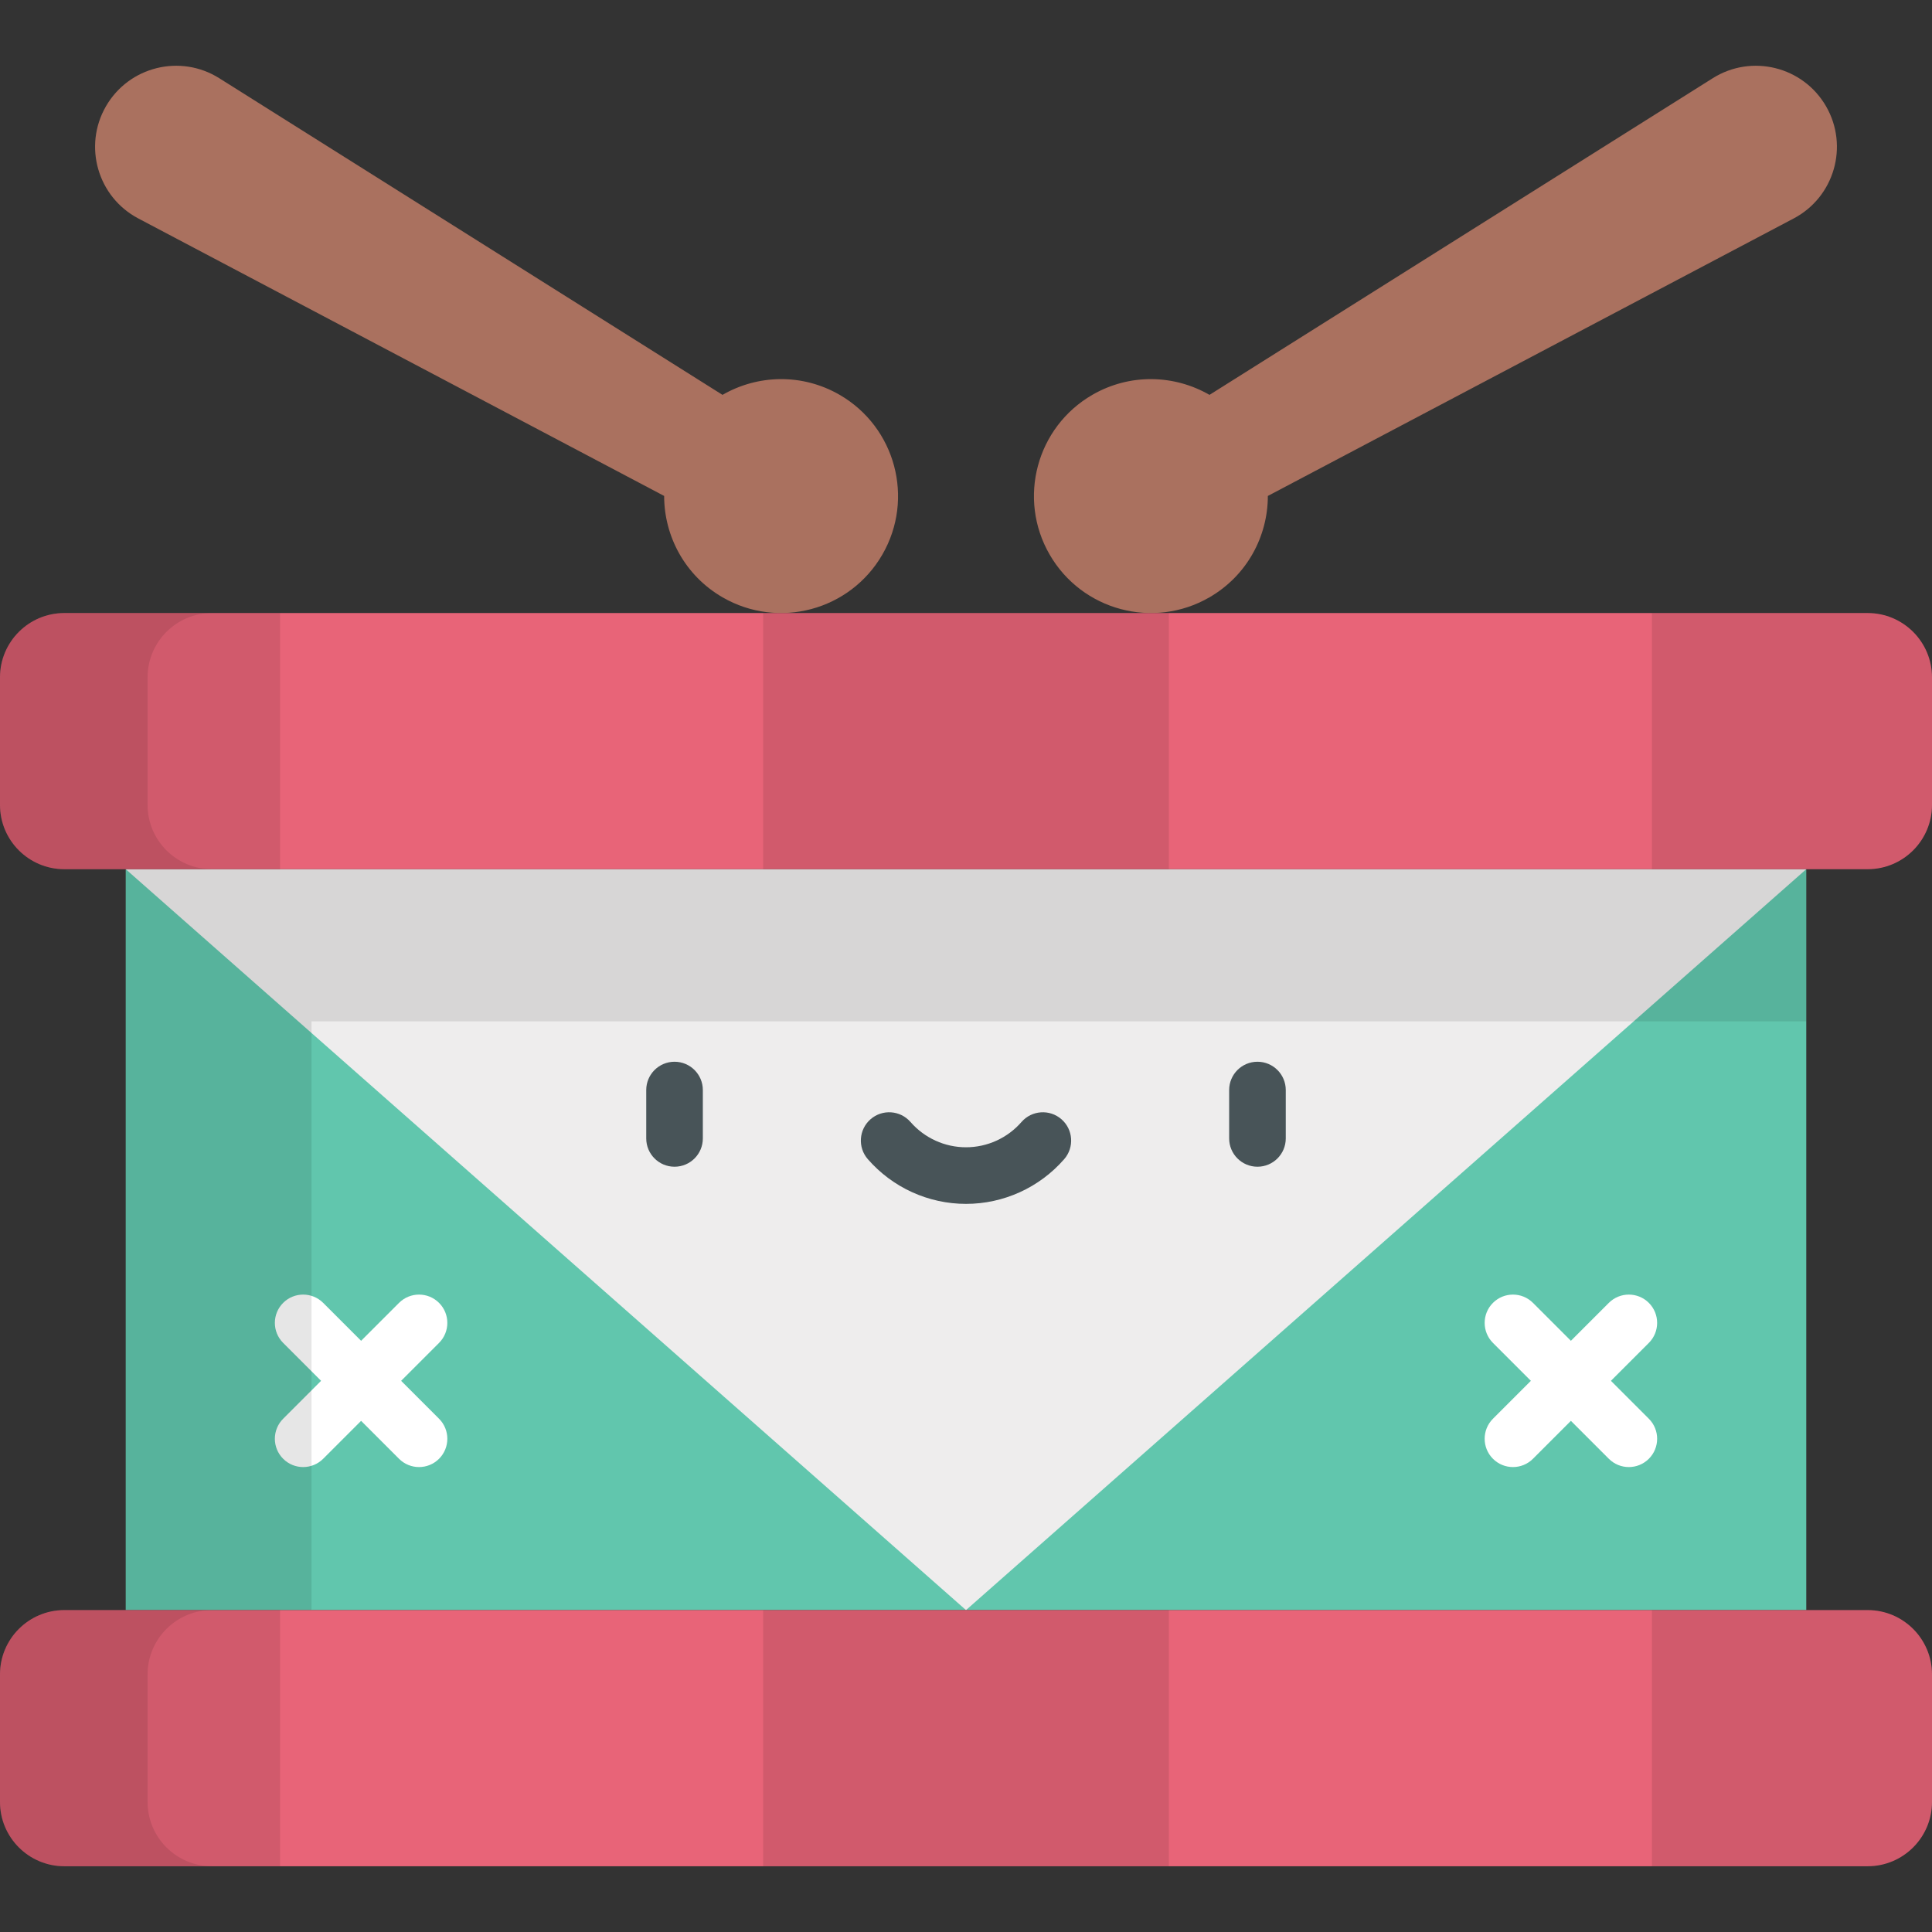 <?xml version="1.0" encoding="iso-8859-1"?>
<!-- Generator: Adobe Illustrator 19.0.0, SVG Export Plug-In . SVG Version: 6.00 Build 0)  -->
<svg version="1.1" id="Capa_1" xmlns="http://www.w3.org/2000/svg" xmlns:xlink="http://www.w3.org/1999/xlink" x="0px" y="0px"
	 viewBox="0 0 512 512" style="enable-background:new 0 0 512 512;" xml:space="preserve">
<rect x="0" y="0" width="512" height="512" fill="#333333" stroke="none"/>
<g>
	<path style="fill:#AA715F;" d="M36.652,57.892l139.355,73.538c-0.002,10.713,5.548,21.134,15.493,26.876
		c14.824,8.559,33.779,3.479,42.338-11.344c8.558-14.824,3.479-33.779-11.344-42.338c-9.945-5.742-21.745-5.338-31.022,0.021
		L58.108,20.729c-10.308-6.486-23.941-3.11-30.03,7.437l0,0C21.988,38.714,25.881,52.208,36.652,57.892z"/>
	<path style="fill:#AA715F;" d="M475.348,57.892L335.993,131.43c0.002,10.713-5.548,21.134-15.493,26.876
		c-14.824,8.559-33.779,3.479-42.338-11.344c-8.559-14.824-3.479-33.779,11.344-42.338c9.945-5.742,21.745-5.338,31.022,0.021
		l133.363-83.916c10.308-6.486,23.941-3.11,30.03,7.437l0,0C490.012,38.714,486.119,52.208,475.348,57.892z"/>
</g>
<rect x="33.32" y="230.34" style="fill:#61C6AD;" width="445.36" height="196.35"/>
<g>
	<path style="fill:#FFFFFF;" d="M80.341,388.787c-1.919,0-3.839-0.732-5.303-2.196c-2.929-2.93-2.929-7.678,0-10.607l30.708-30.709
		c2.929-2.928,7.678-2.928,10.606,0c2.929,2.93,2.929,7.678,0,10.607l-30.708,30.709C84.18,388.055,82.261,388.787,80.341,388.787z"
		/>
	<path style="fill:#FFFFFF;" d="M111.05,388.787c-1.919,0-3.839-0.732-5.303-2.196l-30.708-30.709c-2.929-2.93-2.929-7.678,0-10.607
		c2.929-2.928,7.678-2.928,10.606,0l30.708,30.709c2.929,2.93,2.929,7.678,0,10.607C114.889,388.055,112.969,388.787,111.05,388.787
		z"/>
	<path style="fill:#FFFFFF;" d="M431.659,388.787c-1.919,0-3.839-0.732-5.303-2.196l-30.708-30.709
		c-2.929-2.93-2.929-7.678,0-10.607c2.929-2.928,7.678-2.928,10.606,0l30.709,30.709c2.929,2.93,2.929,7.678,0,10.607
		C435.498,388.055,433.578,388.787,431.659,388.787z"/>
	<path style="fill:#FFFFFF;" d="M400.95,388.787c-1.919,0-3.839-0.732-5.303-2.196c-2.929-2.93-2.929-7.678,0-10.607l30.708-30.709
		c2.929-2.928,7.678-2.928,10.606,0c2.929,2.93,2.929,7.678,0,10.607l-30.709,30.709C404.789,388.055,402.87,388.787,400.95,388.787
		z"/>
</g>
<polygon style="fill:#EEEDED;" points="33.32,230.344 256,426.692 478.68,230.344 "/>
<path style="fill:#E86478;" d="M494.947,230.344H17.053C7.635,230.344,0,222.709,0,213.291v-33.775
	c0-9.418,7.635-17.053,17.053-17.053h477.894c9.418,0,17.053,7.635,17.053,17.053v33.775
	C512,222.709,504.365,230.344,494.947,230.344z"/>
<g style="opacity:0.1;">
	<rect x="202.24" y="162.46" width="107.52" height="67.88"/>
	<path d="M17.053,162.464C7.635,162.464,0,170.098,0,179.517v33.775c0,9.418,7.635,17.053,17.053,17.053h57.169v-67.88
		L17.053,162.464L17.053,162.464z"/>
	<path d="M494.947,162.464c9.418,0,17.053,7.635,17.053,17.053v33.775c0,9.418-7.635,17.053-17.053,17.053h-57.169v-67.88
		L494.947,162.464L494.947,162.464z"/>
</g>
<path style="opacity:0.1;enable-background:new    ;" d="M39.111,213.291v-33.774c0-9.418,7.635-17.053,17.053-17.053H17.053
	C7.635,162.464,0,170.098,0,179.517v33.774c0,9.418,7.635,17.053,17.053,17.053h39.111
	C46.746,230.344,39.111,222.709,39.111,213.291z"/>
<polygon style="opacity:0.1;enable-background:new    ;" points="33.32,230.344 33.32,426.692 82.548,426.692 82.548,270.668 
	478.68,270.668 478.68,230.344 "/>
<g>
	<path style="fill:#485458;" d="M178.76,309.194c-4.142,0-7.5-3.357-7.5-7.5v-12.821c0-4.142,3.358-7.5,7.5-7.5s7.5,3.358,7.5,7.5
		v12.821C186.26,305.837,182.902,309.194,178.76,309.194z"/>
	<path style="fill:#485458;" d="M333.24,309.194c-4.142,0-7.5-3.357-7.5-7.5v-12.821c0-4.142,3.358-7.5,7.5-7.5s7.5,3.358,7.5,7.5
		v12.821C340.74,305.837,337.382,309.194,333.24,309.194z"/>
	<path style="fill:#485458;" d="M256,319.04c-9.972,0-19.455-4.319-26.019-11.85c-2.721-3.123-2.396-7.86,0.727-10.582
		c3.123-2.721,7.859-2.396,10.582,0.727c3.713,4.261,9.075,6.705,14.71,6.705c5.635,0,10.997-2.444,14.71-6.705
		c2.721-3.123,7.458-3.447,10.582-0.727c3.123,2.722,3.448,7.459,0.727,10.582C275.455,314.721,265.972,319.04,256,319.04z"/>
</g>
<path style="fill:#E86478;" d="M494.947,494.573H17.053C7.635,494.573,0,486.938,0,477.52v-33.775
	c0-9.418,7.635-17.053,17.053-17.053h477.894c9.418,0,17.053,7.635,17.053,17.053v33.775
	C512,486.938,504.365,494.573,494.947,494.573z"/>
<g style="opacity:0.1;">
	<rect x="202.24" y="426.69" width="107.52" height="67.88"/>
	<path d="M17.053,426.692C7.635,426.692,0,434.327,0,443.745v33.775c0,9.418,7.635,17.053,17.053,17.053h57.169v-67.88H17.053
		V426.692z"/>
	<path d="M494.947,426.692c9.418,0,17.053,7.635,17.053,17.053v33.775c0,9.418-7.635,17.053-17.053,17.053h-57.169v-67.88h57.169
		V426.692z"/>
</g>
<path style="opacity:0.1;enable-background:new    ;" d="M39.111,477.52v-33.775c0-9.418,7.635-17.053,17.053-17.053H17.053
	C7.635,426.692,0,434.327,0,443.745v33.775c0,9.418,7.635,17.053,17.053,17.053h39.111C46.746,494.573,39.111,486.938,39.111,477.52
	z"/>
<g>
</g>
<g>
</g>
<g>
</g>
<g>
</g>
<g>
</g>
<g>
</g>
<g>
</g>
<g>
</g>
<g>
</g>
<g>
</g>
<g>
</g>
<g>
</g>
<g>
</g>
<g>
</g>
<g>
</g>
</svg>
